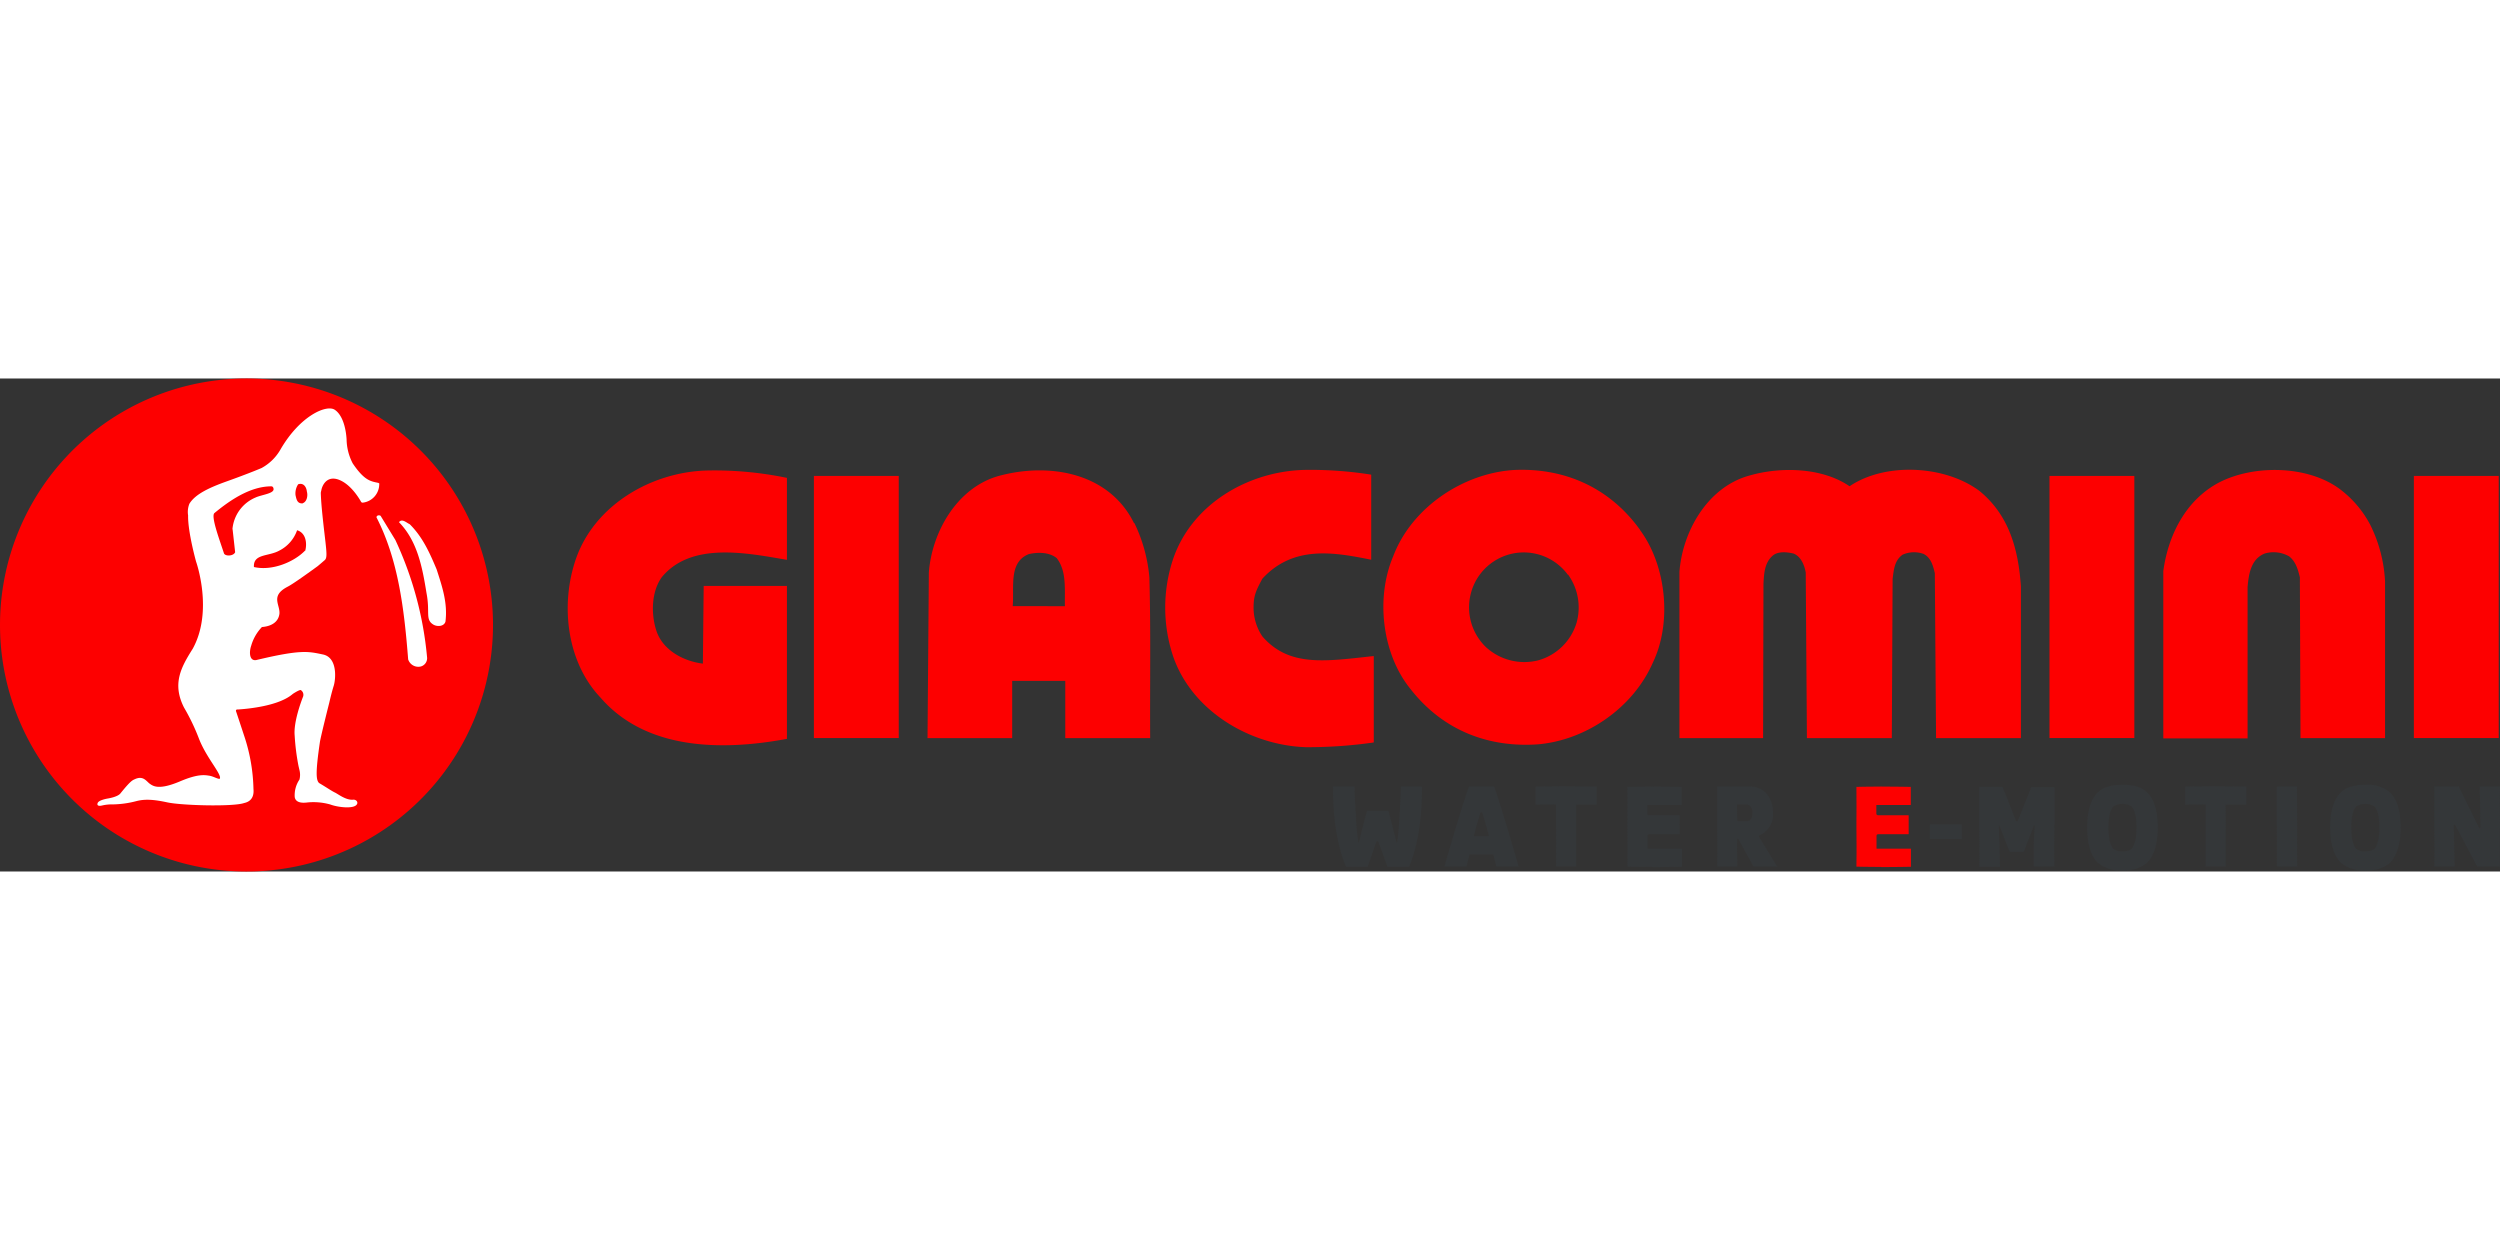 <svg xmlns="http://www.w3.org/2000/svg" width="200" height="100" viewBox="0 0 528.29 104.18"><rect x="0" y="0" width="528.29" height="104.18" fill="#333333" stroke="none"/><defs><style>.cls-1,.cls-2{fill:#fd0000;}.cls-2,.cls-4{fill-rule:evenodd;}.cls-3{fill:#343739;}.cls-4,.cls-5{fill:#fff;}</style></defs><title>Asset 1</title><g id="Layer_2" data-name="Layer 2"><g id="Capa_1" data-name="Capa 1"><path class="cls-1" d="M166.29,21V38.32c-8.43-1.43-20.18-3.89-26.43,3.65-2.19,3-2.32,7.69-1.19,11.22,1.32,4.23,5.8,6.57,9.86,7.06l.17-16.41h17.59V76.15c-13.72,2.56-29.78,2.42-39.43-8.76-7.15-7.55-8.52-19.7-5.11-29.41,4-11.29,15.86-18.13,27.37-18.53A75.1,75.1,0,0,1,166.29,21"/><rect class="cls-1" x="171.99" y="20.59" width="17.93" height="55.39"/><path class="cls-1" d="M390.84,22.77c7.63-5.14,20.21-4.42,27.46,1,6.31,5.16,8.22,12.45,8.75,20.14V76H409.12l-.26-34.85c-.36-1.53-.79-3.28-2.38-4.08a5.93,5.93,0,0,0-4.42.16c-1.74,1.2-1.87,3.21-2.12,5.11L399.77,76H381.83l-.25-35c-.28-1.58-1-3.36-2.55-4-1.41-.34-3.38-.55-4.51.51-1.63,1.47-1.76,3.7-1.87,5.87L372.57,76H354.89V40.87c.64-8.52,5.89-17.83,14.62-20.31,6.76-2,15.55-1.75,21.33,2.21"/><rect class="cls-1" x="433.09" y="20.59" width="17.93" height="55.39"/><path class="cls-1" d="M500.83,30.84A30.14,30.14,0,0,1,504,42.92V76H486.13L486,42c-.41-1.59-.81-3.25-2.26-4.41a6.63,6.63,0,0,0-5.18-.6c-2.91,1.17-3.37,4.34-3.61,7.06l0,32H457.14V40.7c1-7.39,4.59-14.89,11.73-18.7,7.33-3.8,18.53-3.67,25.33,1.19a22.52,22.52,0,0,1,6.63,7.65"/><rect class="cls-1" x="510.09" y="20.59" width="17.93" height="55.39"/><path class="cls-2" d="M346.55,32c5.54,7.46,6.84,19.51,2.72,28.05-4.19,9.6-14.18,16.4-24.31,17.26-10.84.74-20.34-3.21-27-11.82-5.89-7.35-7.29-19.08-3.57-27.88,3.91-10.37,14.81-17.62,25.58-18.28,10.82-.48,20.25,3.83,26.61,12.67m-15.22,9.44a11.91,11.91,0,0,1,1.79,10.19A11.76,11.76,0,0,1,325,59.57a12,12,0,0,1-11-2.81A11.65,11.65,0,0,1,310.68,46a11.55,11.55,0,0,1,20.65-4.5"/><path class="cls-2" d="M223.33,38c2.1,2.74,1.63,6.52,1.7,10.11H214c.36-4-.92-9.28,3.4-11,2-.45,4.4-.43,6,.93m16.32-7.48A32.82,32.82,0,0,1,242.88,42c.32,11.23.1,22.68.17,34H225.11V63.9H213.89V76H196l.28-35c.65-8.56,5.93-17.89,14.7-20.39,10.67-2.93,23.35-.77,28.65,9.94"/><path class="cls-1" d="M264.9,48.29a10.85,10.85,0,0,0,1.86,6.21c5.72,6.6,13.55,5.22,23.54,4.15V76.91a98.12,98.12,0,0,1-14.4,1C264.32,77.5,252.12,70.48,248,59a32.51,32.51,0,0,1,0-21.16c4.09-11.49,15.88-18.17,27.47-18.52a81.59,81.59,0,0,1,14.29,1V38.3c-7.72-1.55-16.39-3.18-23,4-1.32,2.47-1.85,3.57-1.86,6"/><path class="cls-3" d="M297.76,103.22h-4.54L291.29,98c0-.14-.09-.21-.23-.21s-.2.07-.25.21L289,103.22h-4.56c-2.09-5.09-2.78-10.91-2.74-17h4.54c0,1.94.23,5.09.31,6.55a45.75,45.75,0,0,0,.51,5.33l.09,0c.16-.78.69-2.82.85-3.45l.86-3.31h4.54l.86,3.31c.16.63.69,2.67.86,3.45l.09,0a50.57,50.57,0,0,0,.51-5.33c.07-1.46.32-4.61.3-6.55h4.47c0,6.11-.65,11.93-2.73,17"/><path class="cls-3" d="M316.21,103.15c-.16-.55-.39-1.55-.65-2.59h-5c-.26,1-.52,2-.68,2.59h-4.65s.62-2.34,2.57-8.78,2.62-8.18,2.62-8.18h5.3s.65,1.67,2.62,8.2,2.57,8.76,2.57,8.76Zm-2.92-11.26c-.09-.25-.14-.25-.25-.25s-.17,0-.26.25c-.23.7-1.09,3.76-1.34,4.8h3.2c-.26-1-1.11-4.1-1.35-4.8"/><path class="cls-3" d="M333.09,90c0,1.53,0,2.61,0,5.3,0,2.36,0,4.73,0,7.83h-4.27c.05-4.91,0-5,0-8.89V90c-2,0-4.33.07-4.33.07V86.24s2.69-.07,5.53-.07,7.39.07,7.39.07v3.82s-2.36,0-4.37,0"/><path class="cls-3" d="M349.1,103.22c-2.8,0-5.21-.07-5.21-.07.07-4.89,0-4.93,0-8.85,0-2.43.05-4.86,0-8,0,0,2.41-.07,5.23-.07s6.26.07,6.26.07v3.82s-4,0-5.19,0h-2.09c0,.42,0,1,0,1.79,0,.19.07.39.41.39h6.42V96.3l-6.39,0c-.35,0-.4.18-.4.37,0,1.27,0,2,0,2.69h2.08c1.23,0,5.19,0,5.19,0v3.82s-3.45.07-6.28.07"/><path class="cls-3" d="M370.55,103.15l-3.06-5.56c-.19-.35-.19-.32-.42-.32,0,1.72,0,2.2.07,5.88h-4.27c.07-4.91,0-5,0-8.89,0-2.44,0-4.89,0-8.07h6.79c3.62,0,5,3,5,5.52A4.85,4.85,0,0,1,372,96.46c-.32.18-.35.32-.16.6l3.71,6.09ZM369.08,90h-2c0,1,0,2.52.05,3.52.55,0,2.11,0,2.11,0,.71,0,1.09-.86,1.09-1.76S369.8,90,369.08,90"/><path class="cls-1" d="M397.5,103.22c-2.8,0-5.21-.07-5.21-.07.07-4.89,0-4.93,0-8.85,0-2.43.05-4.86,0-8,0,0,2.41-.07,5.23-.07s6.26.07,6.26.07v3.82s-4,0-5.19,0h-2.09c0,.42,0,1,0,1.79,0,.19.07.39.42.39h6.41V96.3l-6.39,0c-.35,0-.4.18-.4.37,0,1.27,0,2,0,2.69h2.08c1.23,0,5.19,0,5.19,0v3.82s-3.45.07-6.28.07"/><rect class="cls-3" x="407.83" y="94.24" width="6.75" height="3.08"/><path class="cls-3" d="M434.13,94.24c0,3.91-.09,4,0,8.91h-4.36c0-1.69,0-2.9,0-4.51,0-1.35.16-3.15.16-4.2l-.12,0L427.67,100h-3l-2.16-5.49-.11,0c0,1,.09,2.9.14,4.24,0,1.62.07,2.69.07,4.47h-4.36c.07-4.91,0-5,0-8.91,0-2.44,0-4.87,0-8h4.93l2.78,7.06a.26.26,0,0,0,.26.19c.07,0,.16,0,.23-.21l2.78-7h4.93c0,3.17,0,5.6,0,8"/><path class="cls-3" d="M453.63,102.39a7.24,7.24,0,0,1-5.1,1.55,7.38,7.38,0,0,1-5.16-1.55c-1.83-1.76-2.32-4.73-2.32-7.51s.46-5.7,2.29-7.46c1.21-1.18,3.11-1.57,5.15-1.57s4,.39,5.18,1.57c1.84,1.76,2.3,4.68,2.3,7.46s-.51,5.75-2.34,7.51m-3.24-12a3.85,3.85,0,0,0-3.76,0c-.76.76-1.09,2.38-1.09,4.51s.33,3.73,1.09,4.52a2.87,2.87,0,0,0,1.88.49,2.92,2.92,0,0,0,1.88-.49c.76-.79,1.08-2.41,1.08-4.52s-.32-3.75-1.08-4.51"/><path class="cls-3" d="M470.3,90c0,1.53.05,2.61.05,5.3,0,2.36,0,4.73,0,7.83h-4.26c0-4.91,0-5,0-8.89V90c-2,0-4.33.07-4.33.07V86.24s2.69-.07,5.54-.07,7.39.07,7.39.07v3.82s-2.37,0-4.38,0"/><path class="cls-3" d="M481.12,103.15c.05-4.56,0-4.65,0-8.8,0-2.62,0-5.45,0-8.16h4.26c0,4.57.05,5.12.05,9.3,0,2.52-.05,5,0,7.66Z"/><path class="cls-3" d="M505,102.39a7.24,7.24,0,0,1-5.1,1.55,7.42,7.42,0,0,1-5.17-1.55c-1.83-1.76-2.32-4.73-2.32-7.51s.47-5.7,2.3-7.46c1.2-1.18,3.11-1.57,5.14-1.57A7.39,7.39,0,0,1,505,87.42c1.83,1.76,2.29,4.68,2.29,7.46s-.5,5.75-2.33,7.51m-3.25-12a3.83,3.83,0,0,0-3.75,0c-.77.76-1.09,2.38-1.09,4.51s.32,3.73,1.09,4.52a2.85,2.85,0,0,0,1.88.49,2.88,2.88,0,0,0,1.87-.49c.76-.79,1.09-2.41,1.09-4.52s-.33-3.75-1.09-4.51"/><path class="cls-3" d="M523.47,103.15l-4.61-8.71a.19.19,0,0,0-.37.1c0,.64.09,1.59.09,2.17,0,2.13.12,4.87.12,6.44h-4.29c.07-4.91,0-5,0-8.91,0-1.79,0-2.67,0-3.55s0-1.74,0-4.5h5.16l4.27,8.71c.09.22.34.17.34-.08,0-.66-.06-1.6-.06-2.18,0-2.14-.12-4.87-.12-6.45h4.28c-.07,4.92,0,5,0,8.93v3.54c0,.85,0,1.74,0,4.49Z"/><path class="cls-1" d="M104.15,50.28a52.09,52.09,0,1,0-50.23,53.87,52.11,52.11,0,0,0,50.23-53.87"/><path class="cls-4" d="M92.29,40.4c1.11,3.48,2.35,7,1.84,11-.33,1-1.65,1.08-2.48.65-1.88-1.09-.72-2.54-1.52-6.69-.9-5.58-1.94-11-5.82-15,.67-.84,1.57.13,2.27.43,2.77,2.75,4.25,6.12,5.71,9.6m-8.74-6.26a74.46,74.46,0,0,1,6.69,24.72,1.82,1.82,0,0,1-1.29,2,2.25,2.25,0,0,1-2.7-1.5c-.83-10.58-2.07-21-6.69-30,0-.44.57-.54.87-.33Z"/><path class="cls-5" d="M80.2,22.36s0-.23-.3-.31c-1.55-.33-2.9-.45-5.37-4.12a11.37,11.37,0,0,1-1.29-5.07c-.12-2.08-.74-5.08-2.5-6.25S63.39,7.88,59.27,15a10.2,10.2,0,0,1-4,3.92S52.78,20,47.91,21.74c-3.6,1.29-6.65,2.67-7.9,4.75a4.68,4.68,0,0,0-.26,2.45c-.07,3.51,1.69,9.77,1.69,9.77s3.7,10.41-.72,18.41c-2.48,3.92-4.37,7.39-1.84,12.4A44.26,44.26,0,0,1,42,76c1.57,4.15,4.94,7.67,4.45,8.57-.31.17-1.34-.51-2.26-.64S41.87,83.5,38,85.15c-4.41,1.86-5.61,1-6.33.5s-1.36-1.79-3.13-1c-.56.25-.91.33-3.07,3-.57.79-2.72,1.11-2.72,1.11s-1.86.3-2.11.94.37.67.94.53A9.25,9.25,0,0,1,23.93,90a20.82,20.82,0,0,0,4.91-.7c1.66-.42,3.42-.4,6.5.27s13.89.95,16.22.15c.47-.12,2.25-.47,2-3A37.78,37.78,0,0,0,51.76,76c-1.24-3.77-1.72-5.2-1.9-5.74,0-.12,0-.3.28-.32h.21c2-.13,8.59-.72,11.53-3.29.67-.44,1.56-.94,1.71-.79A1.18,1.18,0,0,1,64,67.34c-.39,1-2,5.33-1.73,8.13a47.57,47.57,0,0,0,.81,6.42c.07.28.13.57.2.86a4,4,0,0,1,0,2l0,0a5.92,5.92,0,0,0-1,3.7c.24,1.51,2.3,1.18,2.77,1.13a13.17,13.17,0,0,1,4.72.43c1.63.62,5,1,5.63,0,.34-.45-.1-1.1-.84-1-1.51.1-3.11-1.2-3.79-1.52s-1.75-1.07-3.33-2c-.65-.59-.79-2.16.15-8.59.17-1.21,2-8.43,2-8.43s.47-2.08.92-3.5.86-6-2.26-6.65-4.61-1.09-14.16,1.19c-1.42.18-1.47-1.73-1-3.07a9.43,9.43,0,0,1,2.26-3.92c2.17-.17,3.5-1.17,3.7-2.81.17-1.9-1.92-3.7,1.54-5.61l.3-.16c1.11-.58,4.24-2.83,6.18-4.24.21-.15,1.42-1.21,1.58-1.34.43-.43.41-1.23.14-3.68-.34-3-.92-7.6-1-10.46,0-.21.07-.4.11-.59v0a3.8,3.8,0,0,1,.13-.51h0c.41-1.2,1.57-2.71,4-1.54,2.28,1.09,3.89,3.79,4.29,4.51h0s.12.18.39.14a3.94,3.94,0,0,0,3.43-4ZM49.15,31.85l.54,4.86c-.35.86-2.16.9-2.37.21-1-3.05-2.79-7.82-2-8.49,3-2.47,7.4-5.64,12-5.64,0,0,.43-.05.49.55.1,1-2.53,1.21-3.83,1.82a8,8,0,0,0-4.86,6.69m15.32,4.54c-2.26,2.34-6.88,4.34-10.78,3.45C53.47,37,56.77,37.63,59,36.38a7.62,7.62,0,0,0,3.78-4.31c1.86.54,2.15,2.75,1.72,4.32m-.53-10c-1.17.08-1.32-.84-1.52-1.73A3.5,3.5,0,0,1,63,22.36c1.17-.41,1.76.64,1.84,1.5.27.92,0,2.19-.86,2.49"/></g></g></svg>